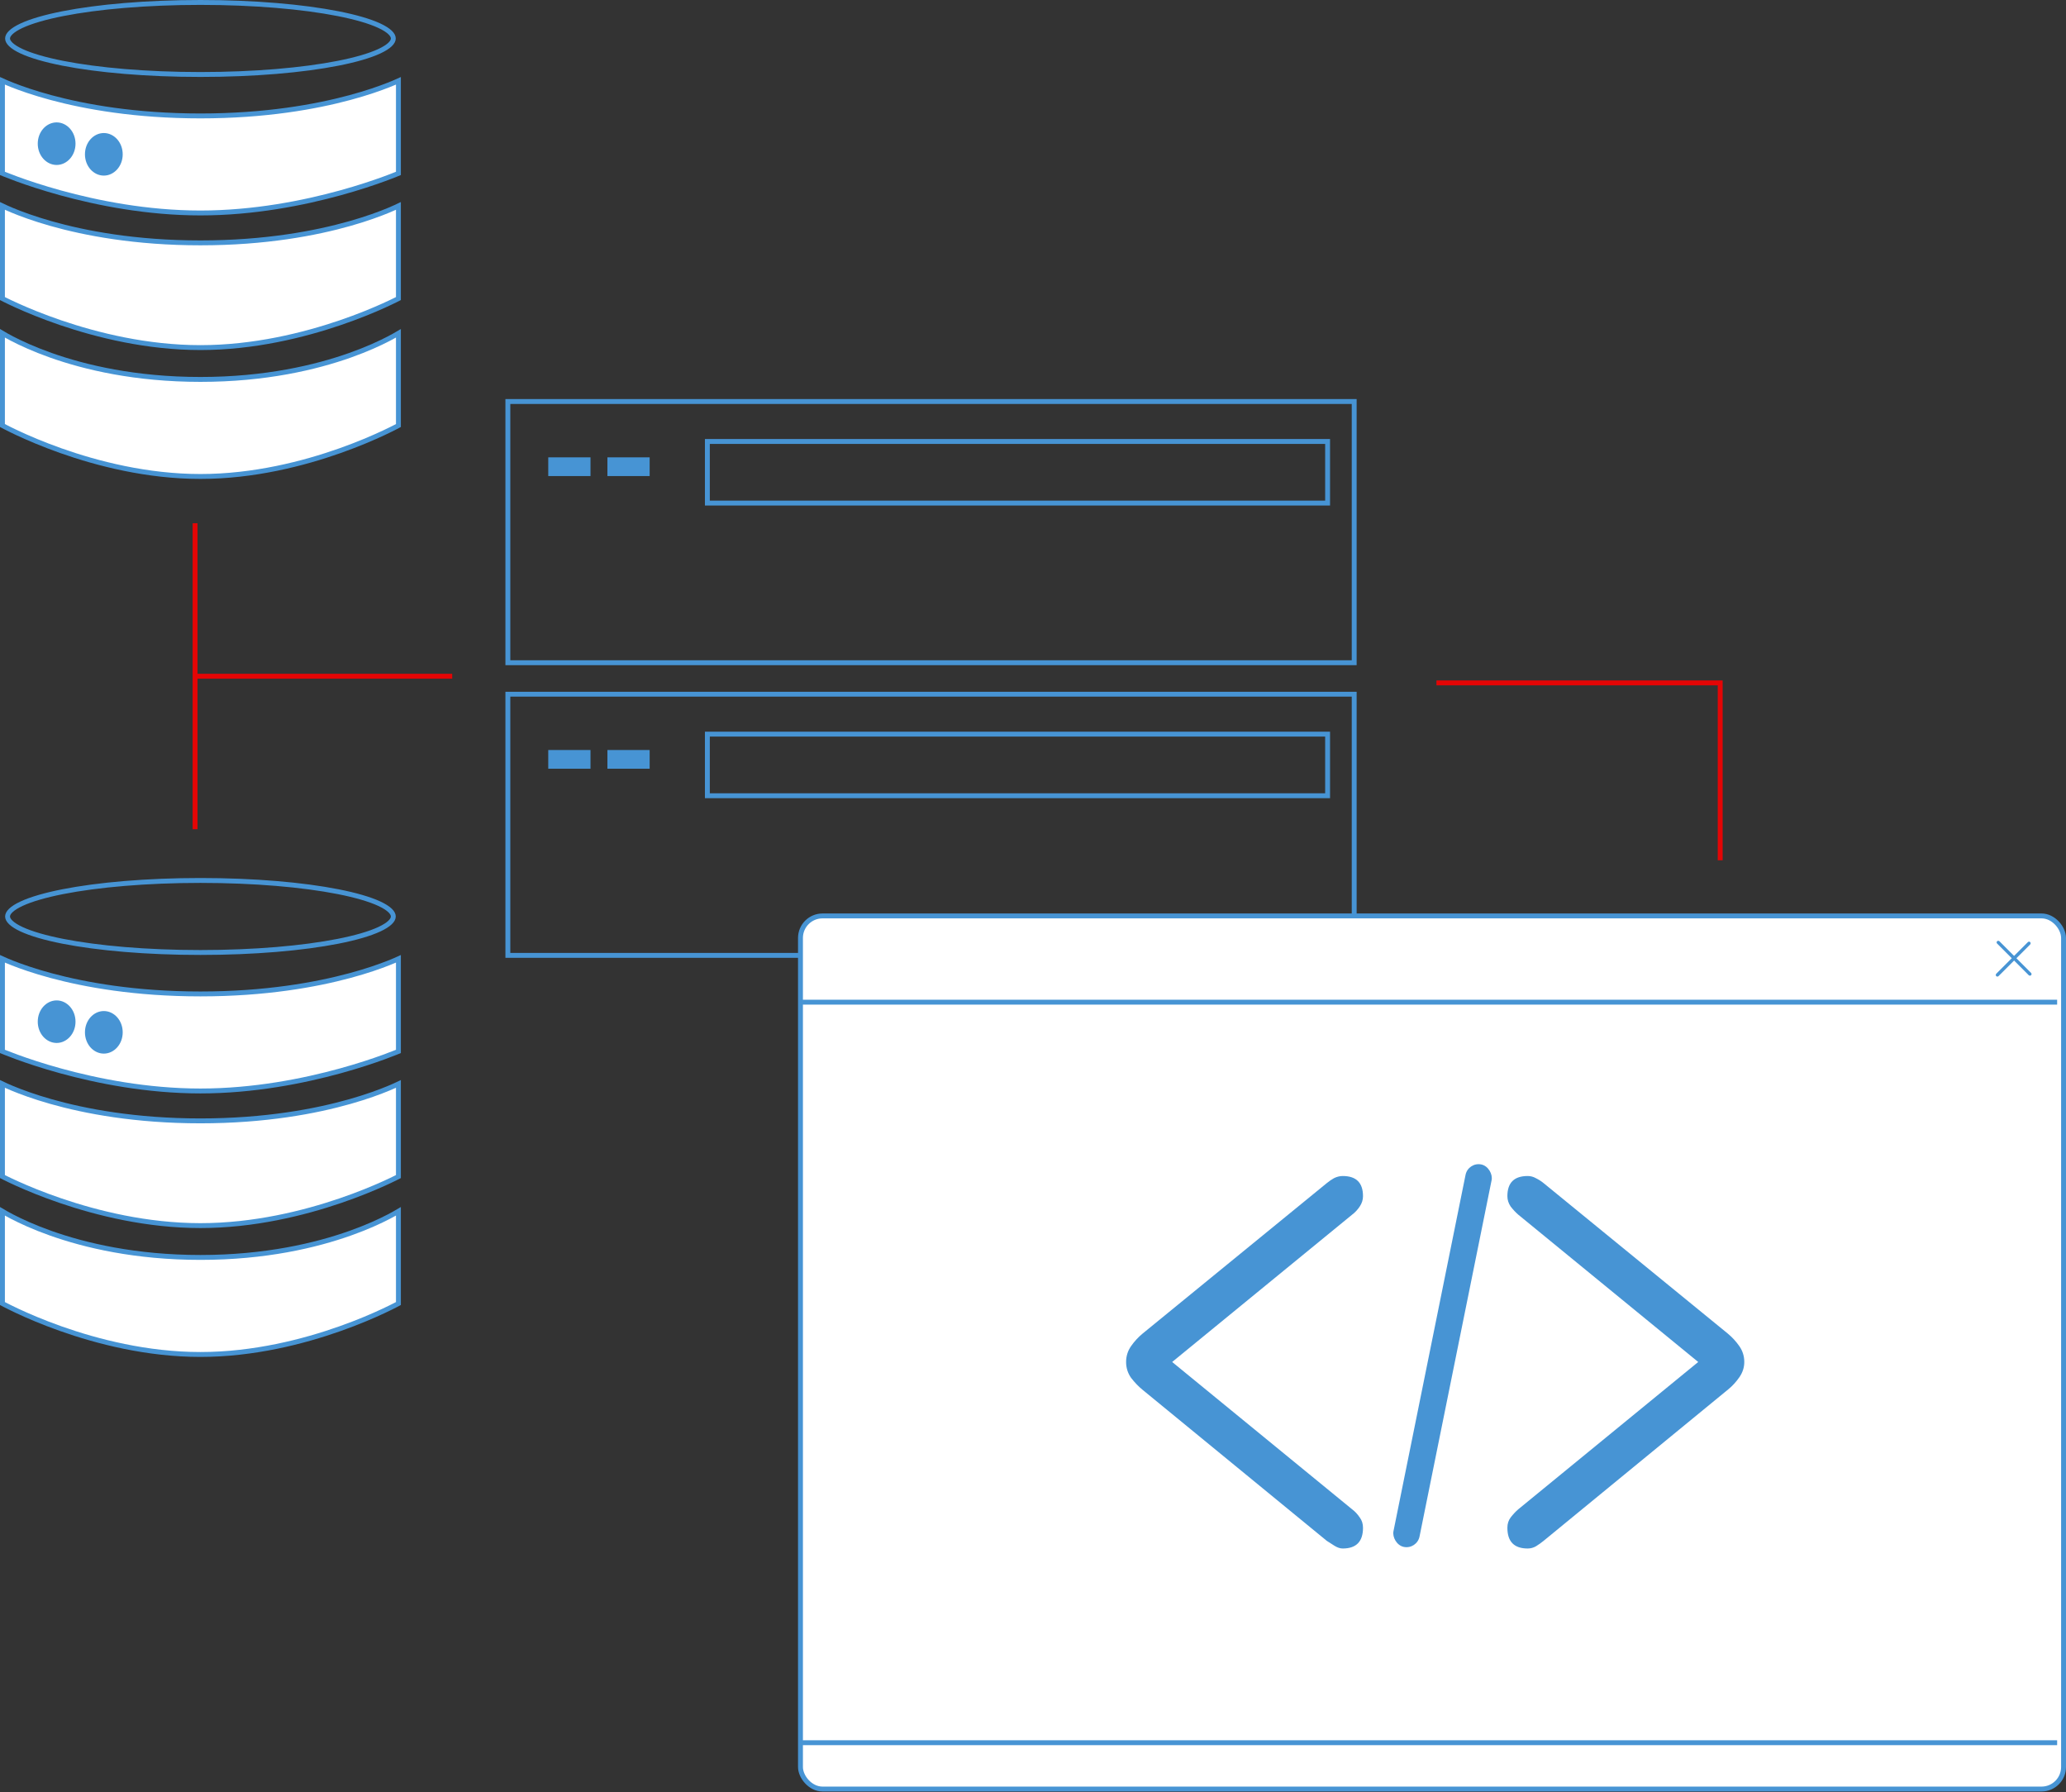 <svg width="422" height="366" viewBox="0 0 422 366" fill="none" xmlns="http://www.w3.org/2000/svg">
<rect x="0" y="0" width="422" height="366" fill="#333333" stroke="none"/>
<g id="sezione1">
<g id="server">
<rect id="Rectangle 8" x="103.736" y="135.337" width="53.335" height="172.871" transform="rotate(-90 103.736 135.337)" stroke="#4794D4"/>
<rect id="Rectangle 9" x="144.487" y="102.736" width="12.584" height="126.687" transform="rotate(-90 144.487 102.736)" stroke="#4794D4"/>
<rect id="Rectangle 10" x="112.487" y="93.898" width="7.629" height="2.821" fill="#4794D4" stroke="#4794D4"/>
<rect id="Rectangle 11" x="124.569" y="93.898" width="7.629" height="2.821" fill="#4794D4" stroke="#4794D4"/>
</g>
<g id="server_2">
<rect id="Rectangle 8_2" x="103.736" y="195.105" width="53.335" height="172.871" transform="rotate(-90 103.736 195.105)" stroke="#4794D4"/>
<rect id="Rectangle 9_2" x="144.487" y="162.504" width="12.584" height="126.687" transform="rotate(-90 144.487 162.504)" stroke="#4794D4"/>
<rect id="Rectangle 10_2" x="112.487" y="153.667" width="7.629" height="2.821" fill="#4794D4" stroke="#4794D4"/>
<rect id="Rectangle 11_2" x="124.569" y="153.667" width="7.629" height="2.821" fill="#4794D4" stroke="#4794D4"/>
</g>
<g id="db">
<g id="Group 4">
<g id="Group 3">
<path id="Rectangle 2" d="M81.381 221.356V240.276C81.241 240.348 81.047 240.447 80.8 240.57C80.243 240.846 79.421 241.243 78.366 241.718C76.254 242.67 73.21 243.941 69.481 245.211C62.021 247.754 51.843 250.291 40.941 250.291C30.038 250.291 19.86 247.754 12.4 245.211C8.672 243.941 5.627 242.67 3.516 241.718C2.46 241.243 1.638 240.846 1.081 240.57C0.835 240.447 0.64 240.348 0.5 240.276V221.356C0.954 221.573 1.616 221.876 2.481 222.236C4.267 222.979 6.921 223.968 10.404 224.956C17.369 226.931 27.65 228.902 40.941 228.902C54.231 228.902 64.512 226.931 71.478 224.956C74.96 223.968 77.614 222.979 79.4 222.236C80.265 221.876 80.927 221.573 81.381 221.356Z" fill="white" stroke="#4794D4"/>
<path id="Rectangle 3" d="M0.5 195.807C0.954 196.014 1.619 196.303 2.489 196.647C4.275 197.353 6.928 198.292 10.41 199.23C17.374 201.106 27.653 202.979 40.941 202.979C54.228 202.979 64.507 201.106 71.471 199.23C74.953 198.292 77.606 197.353 79.392 196.647C80.263 196.303 80.927 196.014 81.381 195.807V214.716C81.245 214.773 81.062 214.848 80.836 214.938C80.279 215.162 79.456 215.482 78.4 215.867C76.287 216.636 73.241 217.663 69.51 218.69C62.045 220.745 51.857 222.796 40.941 222.796C30.024 222.796 19.836 220.745 12.371 218.69C8.641 217.663 5.594 216.636 3.481 215.867C2.425 215.482 1.602 215.162 1.045 214.938C0.819 214.848 0.637 214.773 0.5 214.716V195.807Z" fill="white" stroke="#4794D4"/>
<path id="Rectangle 4" d="M81.381 247.371V266.205C81.241 266.28 81.044 266.384 80.793 266.514C80.236 266.801 79.415 267.212 78.359 267.706C76.248 268.695 73.204 270.014 69.476 271.333C62.016 273.973 51.84 276.607 40.941 276.607C30.041 276.607 19.865 273.973 12.405 271.333C8.678 270.014 5.633 268.695 3.522 267.706C2.467 267.212 1.645 266.801 1.088 266.514C0.837 266.384 0.64 266.28 0.5 266.205V247.371C0.953 247.641 1.602 248.011 2.442 248.448C4.231 249.379 6.887 250.616 10.373 251.851C17.346 254.323 27.637 256.79 40.941 256.79C54.244 256.79 64.535 254.323 71.508 251.851C74.994 250.616 77.651 249.379 79.439 248.448C80.279 248.011 80.928 247.641 81.381 247.371Z" fill="white" stroke="#4794D4"/>
</g>
<path id="Ellipse 1" d="M80.336 187.16C80.336 187.518 80.154 187.926 79.679 188.383C79.203 188.841 78.474 189.307 77.49 189.765C75.524 190.68 72.648 191.517 69.054 192.225C61.875 193.638 51.935 194.516 40.941 194.516C29.946 194.516 20.006 193.638 12.827 192.225C9.233 191.517 6.357 190.68 4.392 189.765C3.407 189.307 2.678 188.841 2.203 188.383C1.727 187.926 1.545 187.518 1.545 187.16C1.545 186.803 1.727 186.395 2.203 185.937C2.678 185.48 3.407 185.014 4.392 184.556C6.357 183.641 9.233 182.804 12.827 182.096C20.006 180.683 29.946 179.805 40.941 179.805C51.935 179.805 61.875 180.683 69.054 182.096C72.648 182.804 75.524 183.641 77.49 184.556C78.474 185.014 79.203 185.48 79.679 185.937C80.154 186.395 80.336 186.803 80.336 187.16Z" stroke="#4794D4"/>
</g>
<path id="Ellipse 2" d="M14.924 208.645C14.924 210.828 13.367 212.492 11.568 212.492C9.769 212.492 8.212 210.828 8.212 208.645C8.212 206.463 9.769 204.799 11.568 204.799C13.367 204.799 14.924 206.463 14.924 208.645Z" fill="#4794D4" stroke="#4794D4"/>
<path id="Ellipse 3" d="M24.564 210.819C24.564 213.001 23.007 214.666 21.208 214.666C19.409 214.666 17.852 213.001 17.852 210.819C17.852 208.636 19.409 206.972 21.208 206.972C23.007 206.972 24.564 208.636 24.564 210.819Z" fill="#4794D4" stroke="#4794D4"/>
</g>
<g id="db_2">
<g id="Group 4_2">
<g id="Group 3_2">
<path id="Rectangle 2_2" d="M81.381 42.051V60.971C81.241 61.043 81.047 61.142 80.8 61.265C80.243 61.542 79.421 61.938 78.366 62.414C76.254 63.366 73.21 64.636 69.481 65.907C62.021 68.449 51.843 70.986 40.941 70.986C30.038 70.986 19.86 68.449 12.4 65.907C8.672 64.636 5.627 63.366 3.516 62.414C2.46 61.938 1.638 61.542 1.081 61.265C0.835 61.142 0.64 61.043 0.5 60.971V42.051C0.954 42.268 1.616 42.571 2.481 42.931C4.267 43.675 6.921 44.663 10.404 45.651C17.369 47.626 27.65 49.598 40.941 49.598C54.231 49.598 64.512 47.626 71.478 45.651C74.96 44.663 77.614 43.675 79.4 42.931C80.265 42.571 80.927 42.268 81.381 42.051Z" fill="white" stroke="#4794D4"/>
<path id="Rectangle 3_2" d="M0.5 16.503C0.954 16.709 1.619 16.998 2.489 17.342C4.275 18.049 6.928 18.987 10.41 19.925C17.374 21.802 27.653 23.674 40.941 23.674C54.228 23.674 64.507 21.802 71.471 19.925C74.953 18.987 77.606 18.049 79.392 17.342C80.263 16.998 80.927 16.709 81.381 16.503V35.411C81.245 35.468 81.062 35.543 80.836 35.633C80.279 35.857 79.456 36.177 78.4 36.562C76.287 37.331 73.241 38.358 69.51 39.385C62.045 41.44 51.857 43.492 40.941 43.492C30.024 43.492 19.836 41.44 12.371 39.385C8.641 38.358 5.594 37.331 3.481 36.562C2.425 36.177 1.602 35.857 1.045 35.633C0.819 35.543 0.637 35.468 0.5 35.411V16.503Z" fill="white" stroke="#4794D4"/>
<path id="Rectangle 4_2" d="M81.381 68.067V86.9C81.241 86.975 81.044 87.079 80.793 87.209C80.236 87.496 79.415 87.907 78.359 88.402C76.248 89.39 73.204 90.709 69.476 92.029C62.016 94.669 51.84 97.303 40.941 97.303C30.041 97.303 19.865 94.669 12.405 92.029C8.678 90.709 5.633 89.39 3.522 88.402C2.467 87.907 1.645 87.496 1.088 87.209C0.837 87.079 0.64 86.975 0.5 86.9V68.067C0.953 68.337 1.602 68.706 2.442 69.144C4.231 70.074 6.887 71.311 10.373 72.547C17.346 75.019 27.637 77.485 40.941 77.485C54.244 77.485 64.535 75.019 71.508 72.547C74.994 71.311 77.651 70.074 79.439 69.144C80.279 68.706 80.928 68.337 81.381 68.067Z" fill="white" stroke="#4794D4"/>
</g>
<path id="Ellipse 1_2" d="M80.336 7.856C80.336 8.213 80.154 8.621 79.679 9.079C79.203 9.536 78.474 10.002 77.49 10.46C75.524 11.375 72.648 12.212 69.054 12.92C61.875 14.333 51.935 15.211 40.941 15.211C29.946 15.211 20.006 14.333 12.827 12.92C9.233 12.212 6.357 11.375 4.392 10.46C3.407 10.002 2.678 9.536 2.203 9.079C1.727 8.621 1.545 8.213 1.545 7.856C1.545 7.498 1.727 7.09 2.203 6.633C2.678 6.175 3.407 5.709 4.392 5.251C6.357 4.336 9.233 3.499 12.827 2.791C20.006 1.378 29.946 0.5 40.941 0.5C51.935 0.5 61.875 1.378 69.054 2.791C72.648 3.499 75.524 4.336 77.49 5.251C78.474 5.709 79.203 6.175 79.679 6.633C80.154 7.09 80.336 7.498 80.336 7.856Z" stroke="#4794D4"/>
</g>
<path id="Ellipse 2_2" d="M14.924 29.341C14.924 31.523 13.367 33.188 11.568 33.188C9.769 33.188 8.212 31.523 8.212 29.341C8.212 27.158 9.769 25.494 11.568 25.494C13.367 25.494 14.924 27.158 14.924 29.341Z" fill="#4794D4" stroke="#4794D4"/>
<path id="Ellipse 3_2" d="M24.564 31.514C24.564 33.697 23.007 35.361 21.208 35.361C19.409 35.361 17.852 33.697 17.852 31.514C17.852 29.332 19.409 27.667 21.208 27.667C23.007 27.667 24.564 29.332 24.564 31.514Z" fill="#4794D4" stroke="#4794D4"/>
</g>
<g id="browser">
<rect id="Rectangle 5" x="163.504" y="187.049" width="257.996" height="178.305" rx="4.5" fill="white" stroke="#4794D4"/>
<path id="Vector 2" d="M163.91 204.661H420.189M163.91 355.893H420.189" stroke="#4794D4"/>
<g id="Group 6">
<path id="&#60;&#62;" d="M312.041 316.231C309.278 316.231 307.897 314.82 307.897 311.999C307.897 311.182 308.121 310.477 308.569 309.883C309.092 309.214 309.614 308.657 310.137 308.212L346.877 278.141L310.137 248.07C309.614 247.624 309.092 247.067 308.569 246.399C308.121 245.731 307.897 245.026 307.897 244.283C307.897 241.536 309.278 240.162 312.041 240.162C312.639 240.162 313.199 240.311 313.722 240.608C314.319 240.905 314.842 241.239 315.29 241.61L352.925 272.349C353.821 273.092 354.606 273.946 355.278 274.911C355.95 275.876 356.286 276.953 356.286 278.141C356.286 279.255 355.95 280.294 355.278 281.259C354.606 282.225 353.859 283.041 353.037 283.71L315.29 314.672C314.842 315.043 314.319 315.414 313.722 315.785C313.199 316.082 312.639 316.231 312.041 316.231Z" fill="#4794D4"/>
<path id="&#60;&#62;_2" d="M274.261 316.231C273.739 316.231 273.179 316.045 272.581 315.674C271.984 315.303 271.461 314.969 271.013 314.672L233.378 283.821C232.556 283.153 231.772 282.336 231.025 281.371C230.353 280.405 230.017 279.329 230.017 278.141C230.017 276.953 230.353 275.876 231.025 274.911C231.697 273.946 232.481 273.092 233.378 272.349L271.013 241.61C271.461 241.239 271.947 240.905 272.469 240.608C273.067 240.311 273.664 240.162 274.261 240.162C277.024 240.162 278.406 241.536 278.406 244.283C278.406 245.026 278.182 245.731 277.734 246.399C277.286 247.067 276.763 247.624 276.166 248.07L239.426 278.141L276.166 308.212C276.763 308.657 277.286 309.214 277.734 309.883C278.182 310.477 278.406 311.182 278.406 311.999C278.406 314.82 277.024 316.231 274.261 316.231Z" fill="#4794D4"/>
<rect id="Rectangle 6" x="299.891" y="237.262" width="5.433" height="79.691" rx="2.717" transform="rotate(11.437 299.891 237.262)" fill="#4794D4"/>
</g>
<g id="Group 8">
<rect id="Rectangle 6_2" x="415.102" y="198.922" width="0.669" height="9.813" rx="0.335" transform="rotate(135 415.102 198.922)" fill="#4794D4"/>
<rect id="Rectangle 7" x="414.449" y="192.162" width="0.669" height="9.813" rx="0.335" transform="rotate(45 414.449 192.162)" fill="#4794D4"/>
</g>
</g>
<path id="line1" d="M39.846 106.858V138.101M39.846 169.343V138.101M39.846 138.101H92.369" stroke="#E40505"/>
<path id="line2" d="M293.408 139.459H351.365V175.682" stroke="#E40505"/>
</g>
</svg>
